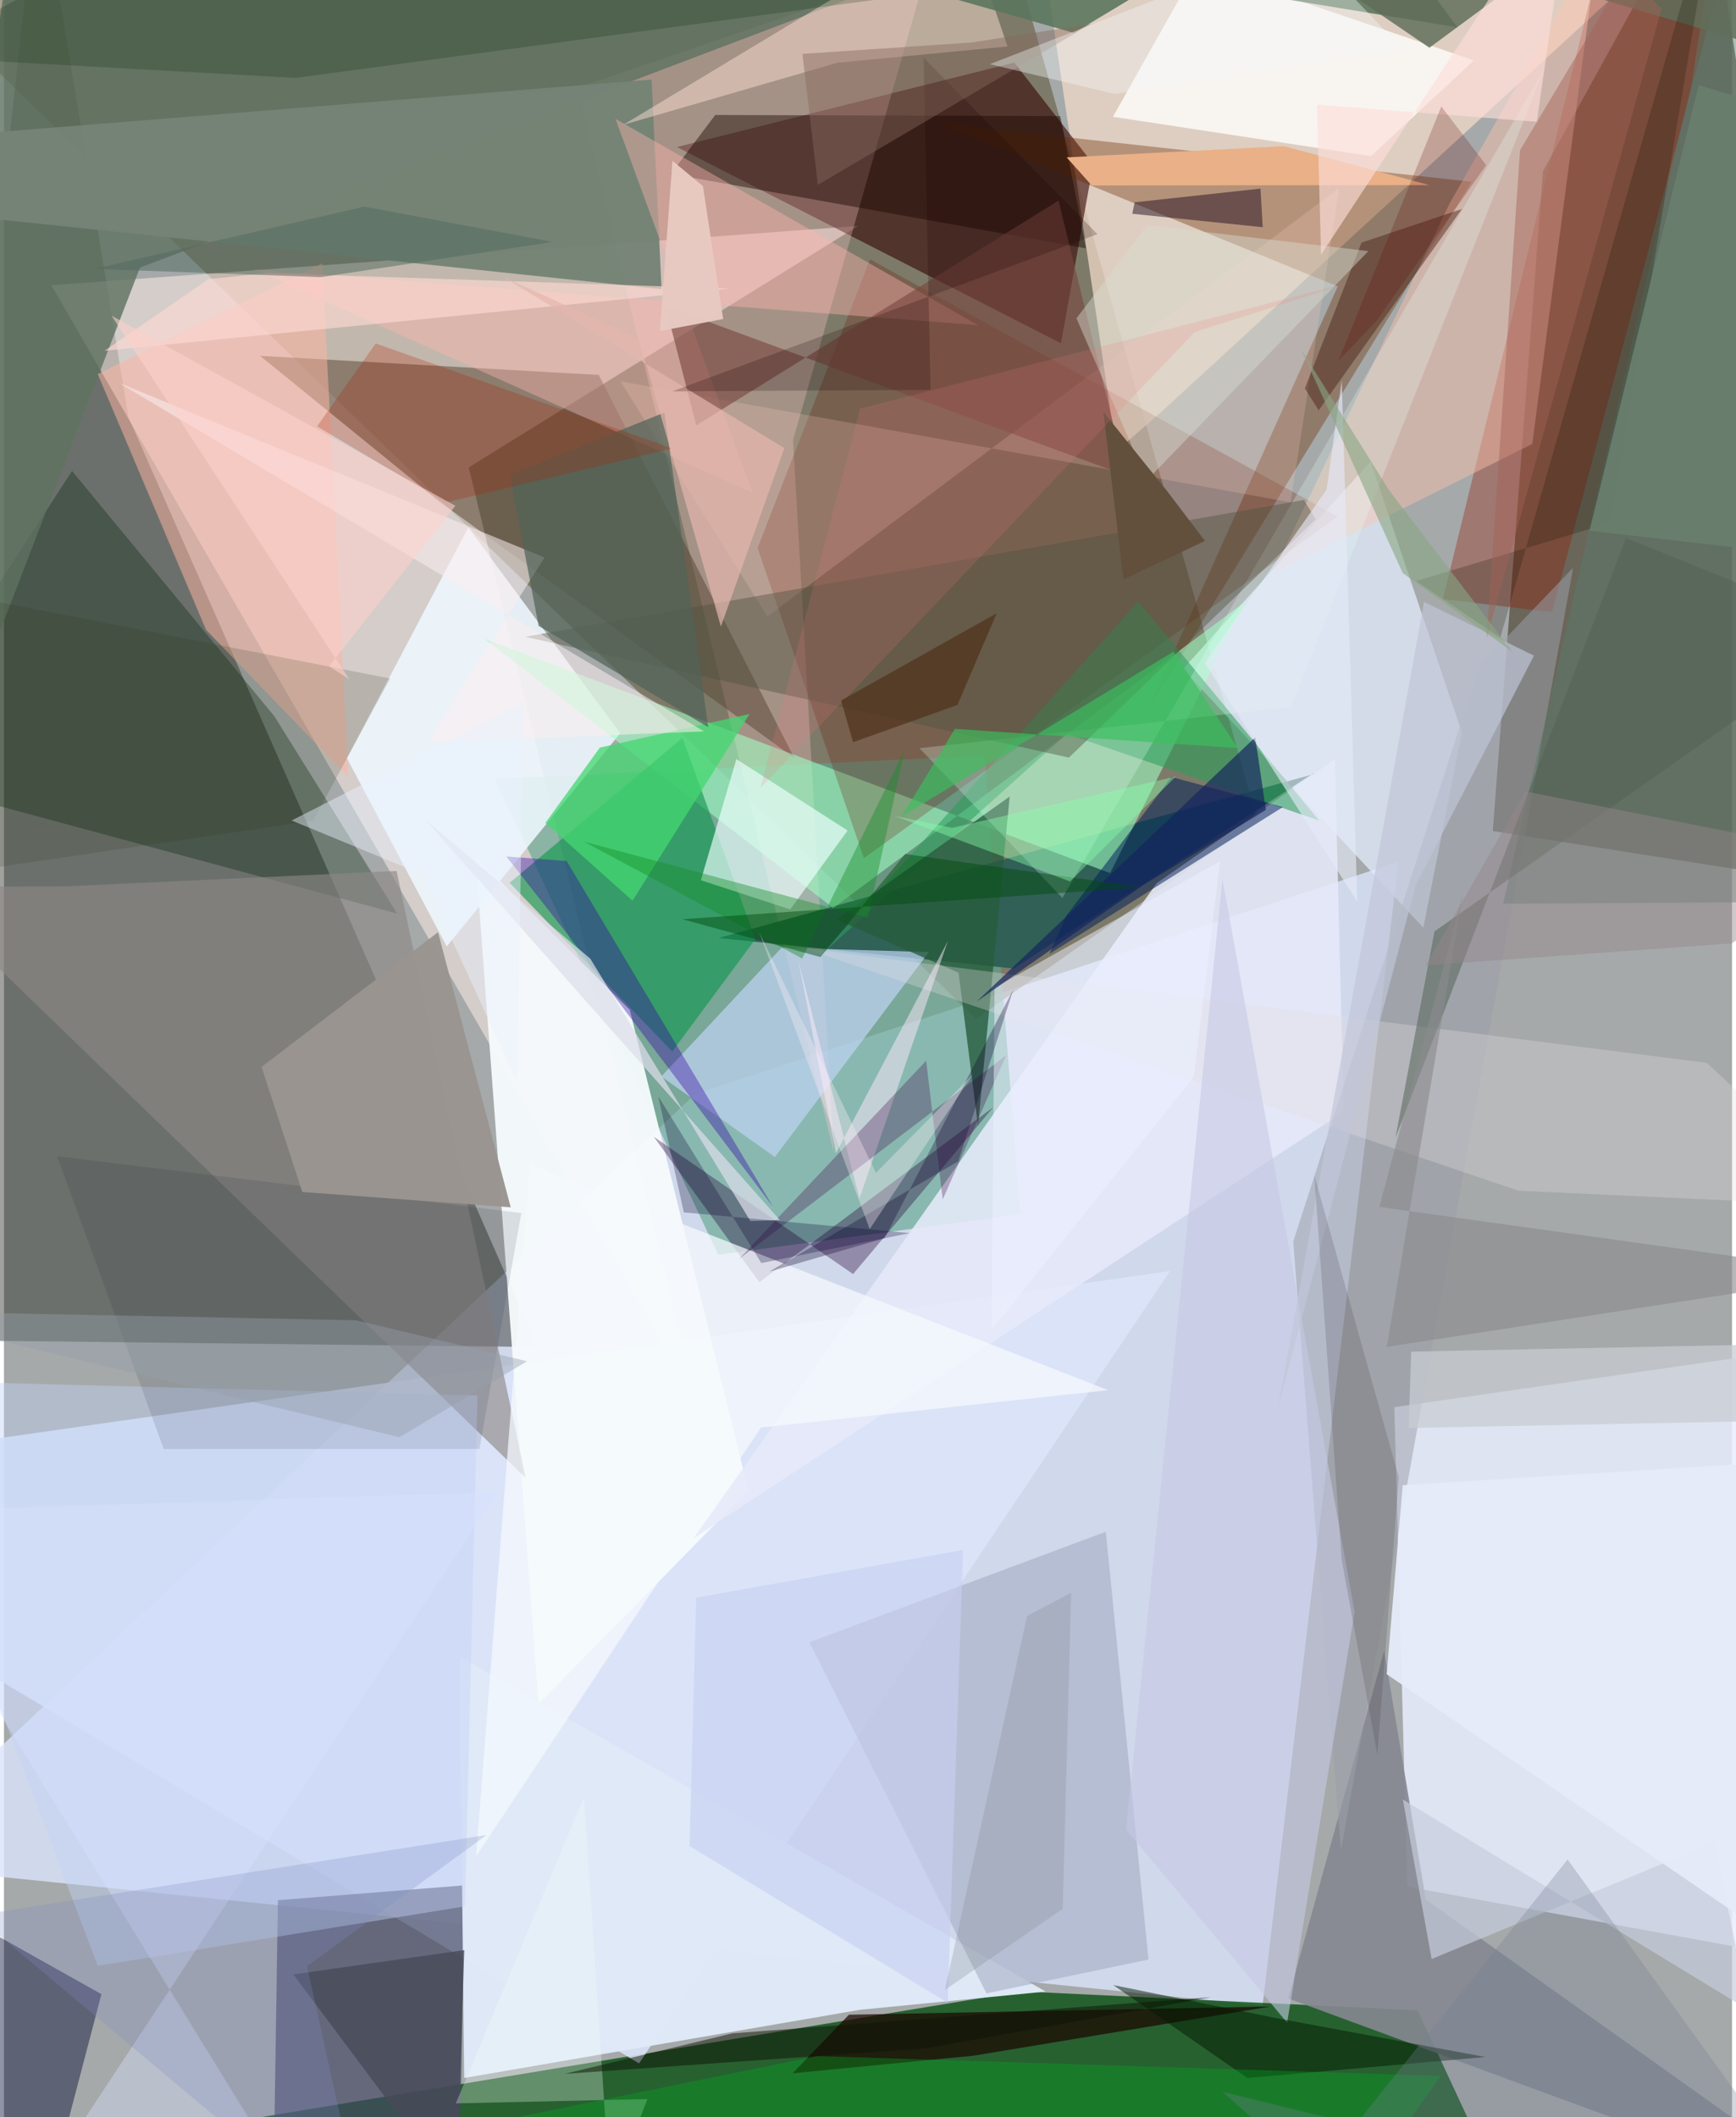 <svg xmlns="http://www.w3.org/2000/svg" width="228" height="278" viewBox="0 0 836 1024"><path fill="#a5a9a9" d="M0 0h836v1024H0z"/><path fill="#dae3fb" fill-opacity=".8" d="M-62 901.616l670.872 68.473 65.712-553.331L334.412 529.13z"/><path fill="#5c5030" fill-opacity=".525" d="M-62-22.57l532.335 515.38 136.092-95.697L477.227-62z"/><path fill="#095013" fill-opacity=".804" d="M720.27 1050.556l-36.404-78.245-191.685-9.148-417.704 69.094z"/><path fill="#1e2116" fill-opacity=".416" d="M-62 647.824l320.178 3.687L60.216 201.743 16.972-62z"/><path fill="#57503f" fill-opacity=".749" d="M898 429.791l-177.755-27.84L744.56 82.758 824.257-62z"/><path fill="#e8edfd" fill-opacity=".859" d="M678.907 912.492l-6.266-231.88L898 648.181v304.367z"/><path fill="#ffeee9" fill-opacity=".525" d="M413.256 109.27l-390.32 28.675 311.779 539.844-109.882-451.704z"/><path fill="#5fa58e" fill-opacity=".624" d="M345.513 606.901L237.514 376.782l236.77-11.314 17.375 221.835z"/><path fill="#f3dbc9" fill-opacity=".729" d="M503.382-16.981l34.783 235.158 21.824-19.011L815.598-35.675z"/><path fill="#dce5fa" fill-opacity=".855" d="M564.128 614.743L307.227 997.994-62 776.861v-72.758z"/><path fill="#330500" fill-opacity=".592" d="M511.353 166.03l15.598-86.68-38.142-49.073-163.241 40.836z"/><path fill="#e1ecfc" fill-opacity=".749" d="M686.638 448.69L570.37 323.605l90.744-100.425 44.162 131.135z"/><path fill="#424663" fill-opacity=".651" d="M222.909 911.84l-90.354 7.228-1.699 108.506 89.198 41.526z"/><path fill="#f6fafc" fill-opacity=".949" d="M258.59 824.218L360.134 720.8l-57.382-232.383-74.638-73.967z"/><path fill="#ffccce" fill-opacity=".302" d="M381.742 212.867l19.693 344.691L277.555 42.42l169.14-57.785z"/><path fill="#eef7fd" fill-opacity=".882" d="M298.16 354.638l-83.964 103.127-48.296-91.082 58.727-111.587z"/><path fill="#2e6056" fill-opacity=".961" d="M345.732 453.674l142.76 14.772L632.7 374.504l14.35-3.807z"/><path fill="#5b4636" fill-opacity=".514" d="M382.333 366.564l-94.585-185.218-163.844-9.242 86.8 70.565z"/><path fill="#6e2d00" fill-opacity=".369" d="M645.246 138.528l-92.363 206.03L710.046 87.921 451.99 59.568z"/><path fill="#e6e9f9" fill-opacity=".882" d="M648.155 537.726l-4.303-170.504-86.197 59.929-223.973 316.794z"/><path fill="#a0ffc4" fill-opacity=".576" d="M535.132 422.297l65.694-131.525-199.68 148.369-168.675-130.17z"/><path fill="#dee8f7" fill-opacity=".992" d="M503.96 963.256L220.44 801.139l2.203 203.906 191.313-32.956z"/><path fill="#0c964a" fill-opacity=".608" d="M328.279 356.846l35.204 97.399-40.167 54.306-78.701-81.585z"/><path fill="#6a1100" fill-opacity=".243" d="M645.248 249.81L416.001 415.081l-51.414-150.027 54.402-139.625z"/><path fill="#03220c" fill-opacity=".329" d="M32.94 227.794L-62 373.724l252.226 68.144-59.396-95.418z"/><path fill="#9ba3bc" fill-opacity=".486" d="M389.653 794.32l85.654 169.817 78.384-16.38-20.644-206.91z"/><path fill="#bfd2f2" fill-opacity=".714" d="M447.455 460.484l-74.508 99.11-54.97-38.929 58.189-62.267z"/><path fill="#8c8786" fill-opacity=".635" d="M-43.282 428.897L252.39 714.79l-62.435-293.545-160.261 7.468z"/><path fill="#fffefb" fill-opacity=".8" d="M536.512 56.48l124.8 19.032 49.786-46.324-133.603-45.533z"/><path fill="#5e7261" fill-opacity=".808" d="M487.732-30.47L1.611-17.378-62 461.27 65.806 129.426z"/><path fill="#951702" fill-opacity=".333" d="M832.873-19.067l-84.01 315.151-52.742-6.335L782.415-62z"/><path fill="#848891" fill-opacity=".906" d="M898 1068.345L687.848 918.703l-20.157-120.14-46.38 168.02z"/><path fill="#010931" fill-opacity=".435" d="M-62 903.243L47.145 964.51l-20.533 78.317-75.912 39.82z"/><path fill="#ffc4af" fill-opacity=".447" d="M699.333 98.47l71.941-126.532-31.924 242.818-125.562 62.573z"/><path fill="#eefeff" fill-opacity=".659" d="M408.14 401.707l-27.783 38.15-43.211-14.132 17.182-58.585z"/><path fill="#2b9e5b" fill-opacity=".569" d="M548.744 290.811l87.54 106.073L514.1 354.96 395.538 461.605z"/><path fill="#1b0700" fill-opacity=".455" d="M344.095 55.616l166.926.537 12.386 63.982-200.763-36.051z"/><path fill="#758476" fill-opacity=".965" d="M-62 68.591l375.31-30.115 4.809 101.378L-62 99.894z"/><path fill="#260037" fill-opacity=".357" d="M478.666 535.473l-113.234 84.675-51.004-70.257 96.36 66.33z"/><path fill="#ffe3d4" fill-opacity=".467" d="M485.496 22.473l-82.33 7.877-103.513 30.002 164.97-99.355z"/><path fill="#ffb5b0" fill-opacity=".412" d="M362.112 238.308l-66.257-180.79 175.47 99.801-350.363-27.08z"/><path fill="#5b765d" fill-opacity=".894" d="M517.598 15.929L647.546-62l55.694 75.261L244.08-62z"/><path fill="#ffd0c3" fill-opacity=".208" d="M645.944 90.95l-23.488 151.986-324.148-58.438 71.01 113.65z"/><path fill="#9c9fab" fill-opacity=".522" d="M759.148 274.544l-45.365 47.411-90.07 278.554 23.065 294.47z"/><path fill="#ffb4a3" fill-opacity=".51" d="M97.76 304.622l68.892 71.428-12.72-248.754-108.556 53.661z"/><path fill="#79463f" fill-opacity=".616" d="M542.766 229.961l-222.744-81.977 14.898 57.76L510.16 97.025z"/><path fill="#1d0500" fill-opacity=".71" d="M612.721 970.467l-143.564 23.79-87.658 8.53 27.277-28.327z"/><path fill="#275c3d" fill-opacity=".792" d="M461.805 470.465l-58.973-25.676 83.71-59.53-15.319 159.342z"/><path fill="#e7fffa" fill-opacity=".247" d="M442.908 361.87l179.762-19.923L745.213 33.17l-233.17 401.133z"/><path fill="#001f59" fill-opacity=".522" d="M618.703 390.346l-53.888-14.539-50.872 67.098-8.127 18.41z"/><path fill="#505340" fill-opacity=".431" d="M634.581 251.1l-5.698-9.276-376.786 66.174 263.101 58.434z"/><path fill="#44d76f" fill-opacity=".757" d="M360.712 345.32l-72.406 16.248-26.376 36.437 42.167 37.65z"/><path fill="#c3d2f5" fill-opacity=".427" d="M229.097 674.923L-62 667.337 45.354 950.799l177.662-28.764z"/><path fill="#171d37" fill-opacity=".118" d="M25.676 559.183l224.606 27.532-20.267 114.069-152.719.05z"/><path fill="#e4dbe0" fill-opacity=".314" d="M823.82 514.064l-437.042-55.498 345.898 117.347L898 583.531z"/><path fill="#5a7c6e" fill-opacity=".486" d="M816.412 40.538L725.22 437.095 898 436.094 832.213-62z"/><path fill="#3300a5" fill-opacity=".369" d="M372.163 583.828l-99.956-167.387-29.142-2.18 30.706 39.082z"/><path fill="#4b2317" fill-opacity=".471" d="M656.759 117.327l48.566-16.243-69.296 97.379-6.686-10.62z"/><path fill="#9a9590" fill-opacity=".976" d="M124.627 516.017l85.355-65.15 35.17 133.06-100.844-7.403z"/><path fill="#fbeef0" fill-opacity=".545" d="M261.542 269.658l-56.694 89.403 133.853-5.307L55.74 185.267z"/><path fill="#f5fafe" fill-opacity=".725" d="M228.361 897.916l137.851-207.451 168.02-18.088-279.74-109.154z"/><path fill="#c5c9e4" fill-opacity=".592" d="M620.768 978.32l32.635-198.7-63.916-354.514-46.64 459.807z"/><path fill="#474a59" fill-opacity=".812" d="M140.03 954.947l82.648-11.746L218.125 1086h19.852z"/><path fill="#ffeafe" fill-opacity=".494" d="M402.494 557.79l-18.282-93.715 29.669 115.517 42.785-124.51z"/><path fill="#002b00" fill-opacity=".208" d="M580.473-21.505L96.35-49.805-43.999 27.382 141.184 37.67z"/><path fill="#606e59" fill-opacity=".831" d="M564.563-62l125.031 85.093L804.882-62l56.298 87.727z"/><path fill="#eab087" d="M689.604 89.525l-70.426-18.83-105.085 5.43 12.158 13.579z"/><path fill="#251122" fill-opacity=".506" d="M608.965 109.894l-63.118-6.498 1.15-5.546 60.867-6.623z"/><path fill="#158e28" fill-opacity=".412" d="M417.937 443.855L280.55 407.06l105.57 56.532 49.65-100.962z"/><path fill="#400348" fill-opacity=".29" d="M484.856 510.42l-30.705 69.712-8.019-67.086-90.41 95.793z"/><path fill="#fedad4" fill-opacity=".639" d="M127.517 132.081l-28.596 2.94-50.286 34.644 302.659-30.081z"/><path fill="#001a00" fill-opacity=".494" d="M601.543 1005.053l-64.86-44.93 78.915 16.002 101.089 18.783z"/><path fill="#526459" fill-opacity=".725" d="M340.72 351.748l-21.193-152.243-74.817 30.11 13.93 73.102z"/><path fill="#ac2200" fill-opacity=".255" d="M151.473 206.21l62.051 36.843 109.85-26.143-143.543-50.798z"/><path fill="#161200" fill-opacity=".224" d="M723.874 308.405L829.804-62 777.24 252.81l-94.125 28.226z"/><path fill="#f7fffe" fill-opacity=".29" d="M280.607 869.08l-62.026 148.245 92.721-2.074-18.024 45.694z"/><path fill="#00aa20" fill-opacity=".353" d="M695.119 1004.037l-301.712-9.584-273.877 55.825 543.897-1.787z"/><path fill="#3ac15d" fill-opacity=".655" d="M596.925 361.83l-136.874-9.321-25.695 42.357 131.44-79.7z"/><path fill="#edf1ff" fill-opacity=".51" d="M588.33 416.519l-12.674 104.287-97.941 122.52 1.526-165.633z"/><path fill="#526255" fill-opacity=".525" d="M784.703 260.215L898 305.907 692.052 450.47l-18.915 99.942z"/><path fill="#8b8b8d" fill-opacity=".616" d="M668.96 651.452L898 616.14l-232.645-32.393 40.37-151.05z"/><path fill="#0f052f" fill-opacity=".314" d="M425.995 598.903l62.32-120.42-26.66 83.198-91.377 53.348z"/><path fill="#c8d0f0" fill-opacity=".627" d="M334.915 772.772l-3.23 120.125 124.884 75.74 7.424-218.962z"/><path fill="#c8cddd" fill-opacity=".682" d="M676.726 870.318l13.934 77.178 136.89-56.461 16.44 81.113z"/><path fill="#14245e" fill-opacity=".675" d="M551.075 428.175l-80.469 56.219L605.32 356.62l5.165 35.12z"/><path fill="#d8ddd2" fill-opacity=".439" d="M660.067 121.458L553.112 108.93l-34.283 45.025 34.005 78.394z"/><path fill="#c7cbd3" fill-opacity=".741" d="M679.532 690.677L898 686.373v-37.061l-217.22 4.435z"/><path fill="#c1c6d9" fill-opacity=".678" d="M616.16 681.786l70.834-390.667 53.191 25.992-57.188 110.862z"/><path fill="#a46155" fill-opacity=".455" d="M801.897 4.233l-84.599 304.343 16.137-235.941L784.6-12.994z"/><path fill="#d7e2ff" fill-opacity=".404" d="M26.585 1043.62L156.298 1086-62 731.362l300.922-9.767z"/><path fill="#e3b6ad" fill-opacity=".698" d="M377.526 216.761l-136.338-83.016 65.943 30.07 39.7 139.24z"/><path fill="#728095" fill-opacity=".306" d="M634.584 1051.83l-45.025-40.092L891.287 1086 756.45 899.382z"/><path fill="#2e292c" fill-opacity=".165" d="M633.912 568.433l40.868 146.11-10.365 134.052L647.12 754.2z"/><path fill="#2a361d" fill-opacity=".169" d="M-62 279.62v148.442l211.6-31.169 37.23-68.737z"/><path fill="#e7c9c1" fill-opacity=".984" d="M338.137 90l-14.745-12.243-6.046 82.338 30.595-5.802z"/><path fill="#62503d" d="M531.837 199.193l9.716 81.077 39.45-18.655-18.33-24.136z"/><path fill="#7e89c2" fill-opacity=".263" d="M-13.741 926.52l247.22-39.005-86.822 63.496L176.475 1086z"/><path fill="#e5eaf9" fill-opacity=".631" d="M580.938 320.562l73.761 115.514-7.508-252.14-7.325 52.88z"/><path fill="#014b0f" fill-opacity=".463" d="M550.344 429.161L328.24 444.605l66.758 18.29 41.027-49.854z"/><path fill="#dcdde9" fill-opacity=".714" d="M283.667 463.673l-79.861-67.23L375.355 590.1l-14.252.488z"/><path fill="#070032" fill-opacity=".271" d="M328.903 586.388l109.332 10.021-71.846 14.48-49.824-80.573z"/><path fill="#feded9" fill-opacity=".635" d="M758.898-62l-121.73 185.186-1.928-72.547 106.312 8.27z"/><path fill="#ec787d" fill-opacity=".169" d="M575.995 160.628l77.335-24.648-239.15 61.692-48.246 183.457z"/><path fill="#818a94" fill-opacity=".282" d="M516.29 770.35l-21.326 11.25-39.748 180.866L512.2 923.24z"/><path fill="#4c2d15" fill-opacity=".631" d="M410.764 359.014l-5.768-20.213 75.226-42.157-18.961 44.311z"/><path fill="#600800" fill-opacity=".22" d="M664.002 155.19l53.06-75.335-21.725-28.345L645.5 174.668z"/><path fill="#fcedf6" fill-opacity=".349" d="M421.851 567.248l46.855-47.603-49.884 74.83-53.435-143.509z"/><path fill="#190000" fill-opacity=".216" d="M444.938 27.964l3.297 160.608-124.915.706 205.716-76.002z"/><path fill="#536a60" fill-opacity=".522" d="M174.241 99.919L43.712 130.057l109.633 3.982 112.119-17.021z"/><path fill="#0f1205" fill-opacity=".506" d="M271.275 1003.051l81.185-19.605 231.458-17.484-138.197 24.798z"/><path fill="#85695e" fill-opacity=".443" d="M525.851 11.572l-57.816 8.994-81.782 5.497 7.491 63.348z"/><path fill="#969eaa" fill-opacity=".424" d="M170.378 638.583L-62 633.937l253.259 61.199 61.798-36.743z"/><path fill="#e5ebf9" fill-opacity=".953" d="M858.834 939.859L668.919 809.747l7.754-91.4 207.08-12.951z"/><path fill="#96878b" fill-opacity=".455" d="M736.03 382.785L898 414.8l-62.09 41.46-148.149 10.67z"/><path fill="#8aa583" fill-opacity=".604" d="M676.683 277.157l-49.178-108.245 42.411 67.962 59.736 78.326z"/><path fill="#87ffaa" fill-opacity=".424" d="M430.605 394.558l85.135 31.767 51.186-50.755-108.237 24.844z"/><path fill="#697e6d" fill-opacity=".969" d="M898 271.674V65.02l-78.11-23.862-52.825 215.54z"/><path fill="#eaf3ff" fill-opacity=".455" d="M139.161 396.845l112.285-57.116-3.244 183.605-46.008-100.511z"/><path fill="#fdd1cb" fill-opacity=".58" d="M52.083 152.691l166.288 91.941-61.099 77.637 9.765 6.226z"/><path fill="#f2f9f7" fill-opacity=".388" d="M627.82-27.576l49.444 52.007L537.26 45.386l-60.349-14.35z"/></svg>